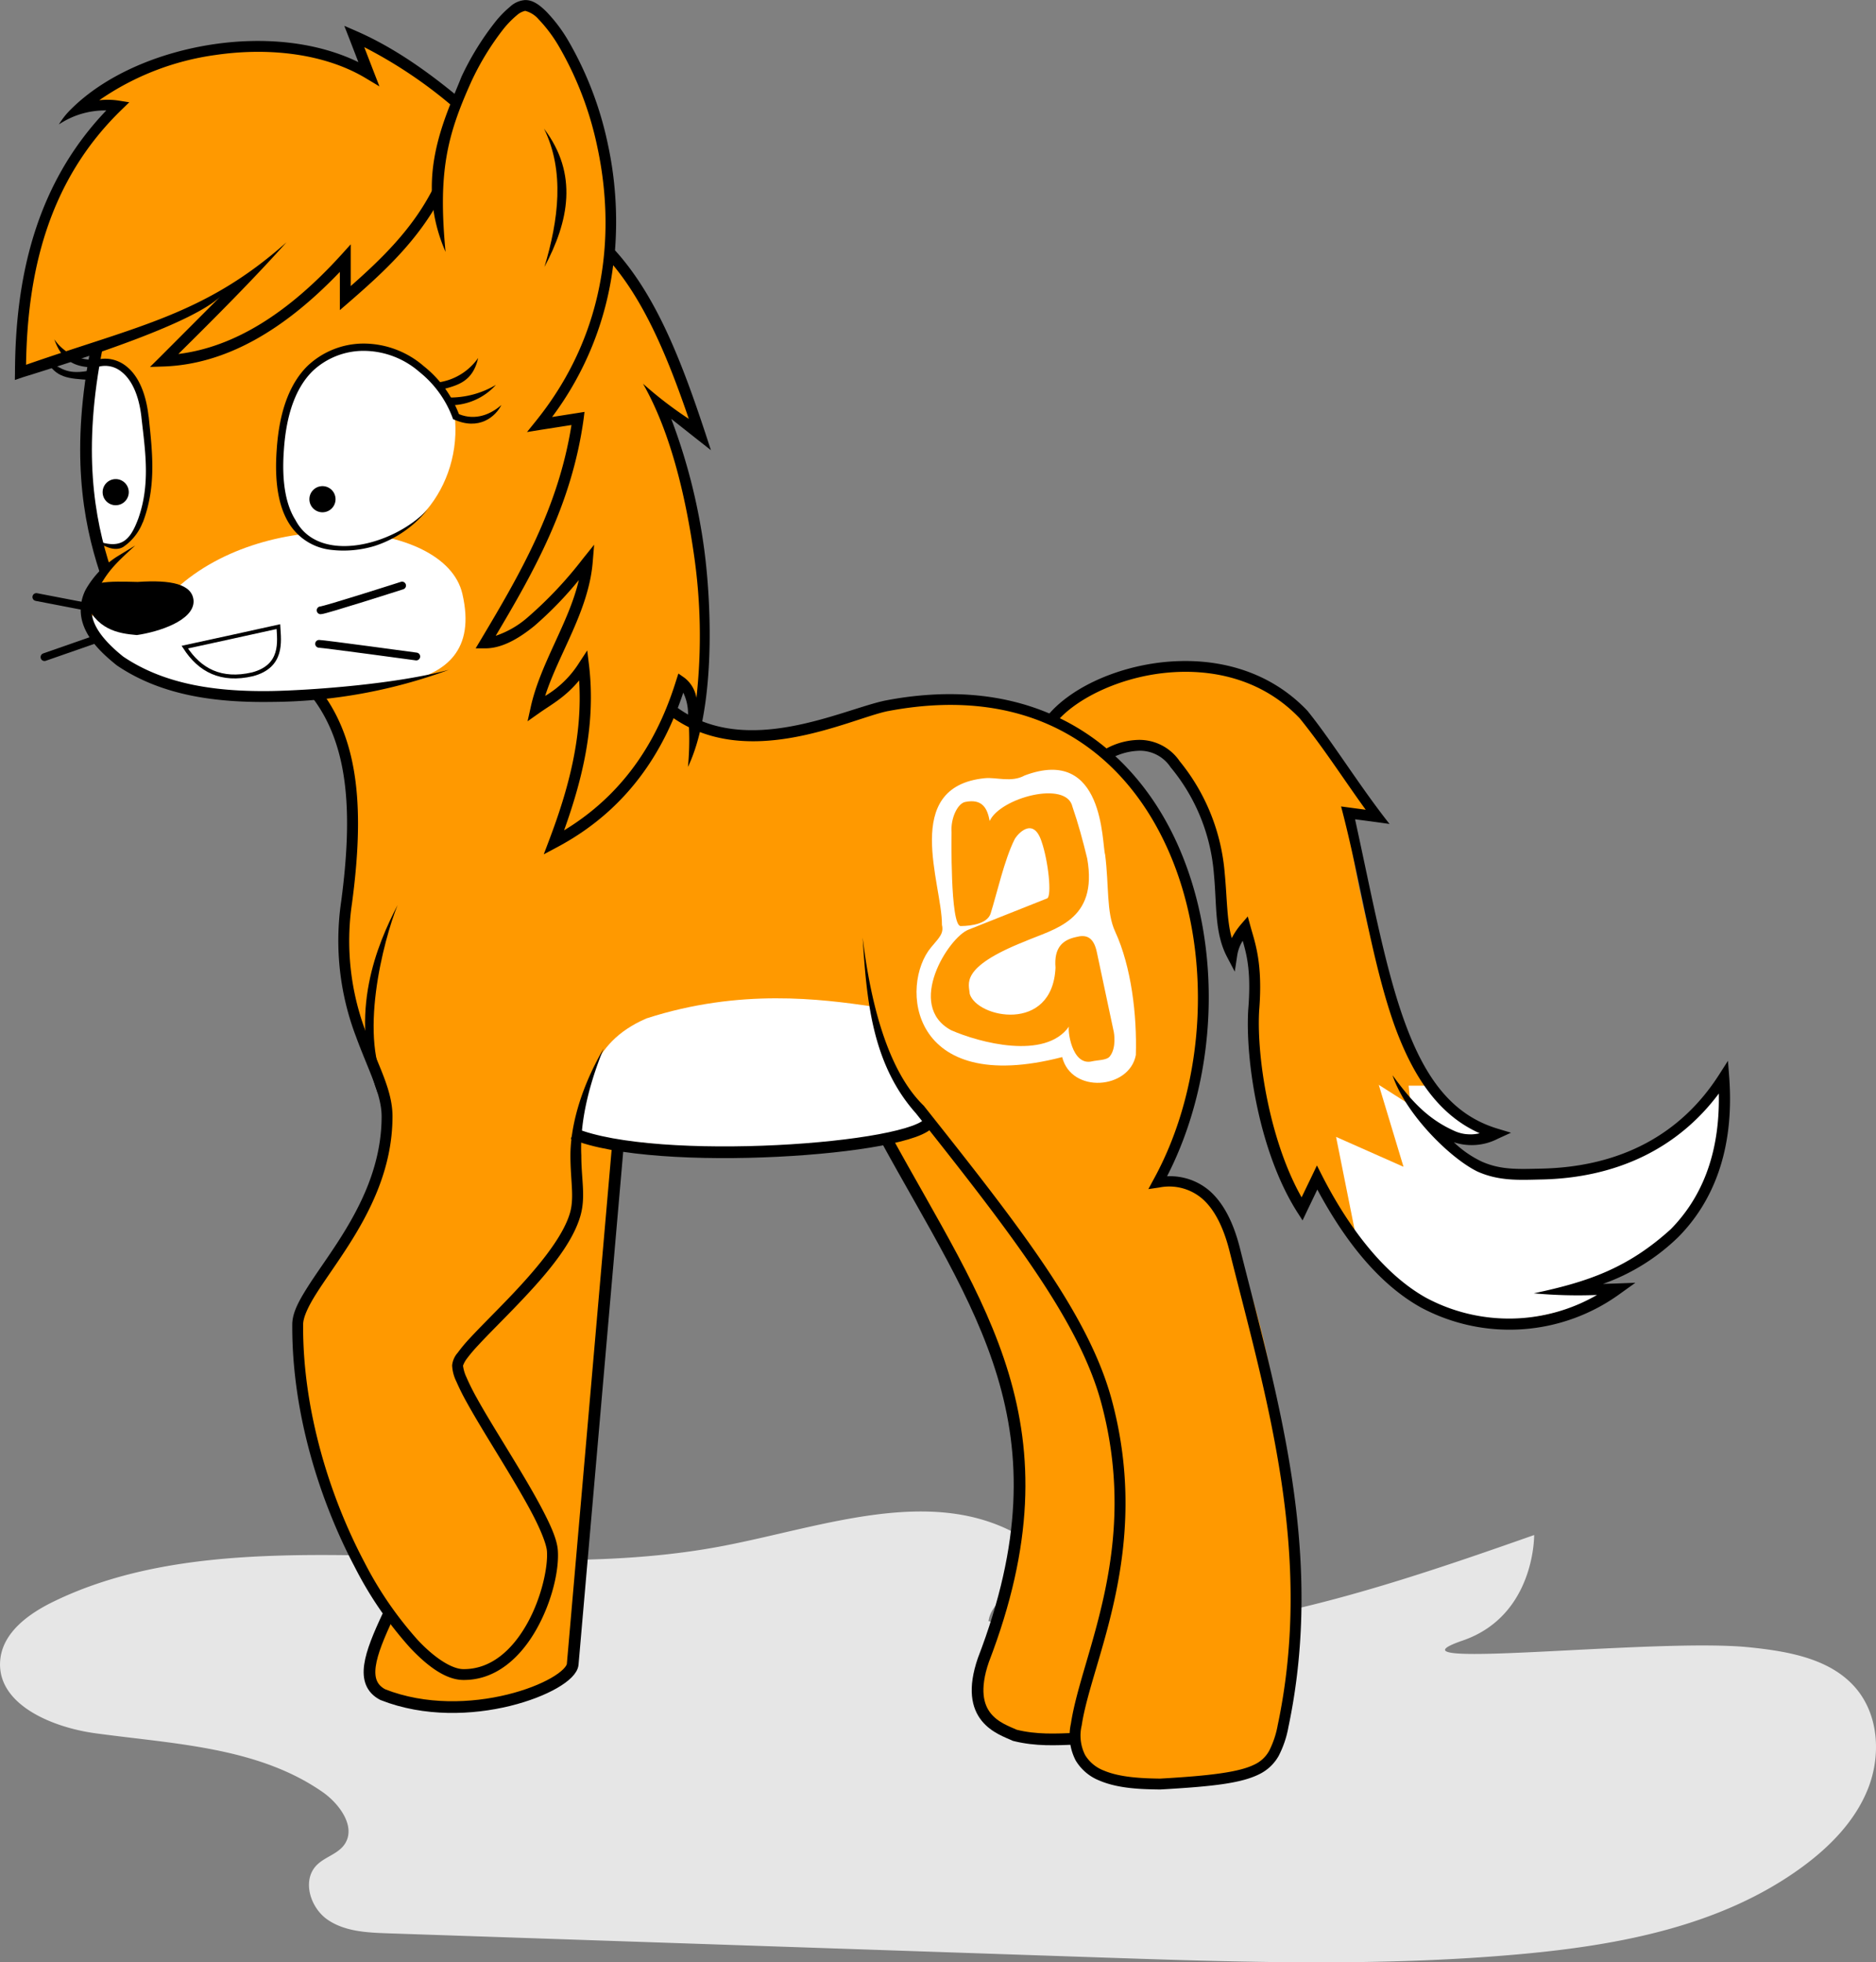<svg xmlns:xlink="http://www.w3.org/1999/xlink" xmlns="http://www.w3.org/2000/svg" width="342.057" height="357.716"
     viewBox="0 0 342.057 357.716">
    <rect x="0" y="0" width="342.057" height="357.716" fill="#808080" stroke="none"/>
    <defs>
        <style>
            .a{fill:#e6e6e6;}.b{fill:#f90;}.c{fill:#fff;}.d,.e,.f{fill:none;stroke:#000;}.d{stroke-width:0.711px;}.e{stroke-linecap:round;stroke-width:1.422px;}.f{stroke-width:2.133px;}.g{fill:url(#a);}
        </style>
        <linearGradient id="a" x1="144.931" y1="93.833" x2="145.34" y2="95.641" gradientUnits="objectBoundingBox">
            <stop offset="0" stop-color="#f90"/>
            <stop offset="1" stop-color="#fc9"/>
        </linearGradient>
    </defs>
    <g transform="translate(-984.23 -377.689)">
        <path class="a"
              d="M1250.922,617.369c-16.46,5.66,34.835-.53,52.152,1.221,7.182.727,15.052,2.057,19.66,7.613,4.061,4.9,4.451,12.141,2.135,18.068s-6.963,10.67-12.1,14.423c-14.618,10.681-33.214,14.194-51.242,15.834-25.66,2.334-51.491,1.463-77.243.591L1054.9,670.737c-3.813-.129-7.864-.335-10.991-2.52s-4.625-7.123-1.974-9.867c1.463-1.514,3.809-2.029,5.048-3.732,2.289-3.149-.767-7.435-3.964-9.655-11.843-8.222-27.151-8.737-41.434-10.695-8.051-1.1-18.145-5.393-17.3-13.476.511-4.914,5.133-8.282,9.569-10.456,11.871-5.82,25.275-7.776,38.483-8.348,28.063-1.216,56.519,3.429,84.092-1.935,18.009-3.5,37.726-10.97,53.647-1.852a6.239,6.239,0,0,1,2.975,2.9c1.935,5.08-7.9,7.349-8.58,12.741,33.287,7.038,67.393-4.414,99.488-15.709C1263.954,598.132,1264.154,612.82,1250.922,617.369Z"
              transform="translate(0 59.377)"/>
        <g transform="translate(986.937 377.689)">
            <g transform="translate(0.728 0.662)">
                <path class="b"
                      d="M1041.728,504.319c-11.249.7-55.133-.808-39.175-23.328-3.625-14.2-2.479-27.214-1.545-40.278l-14.083,4.844c1.762-16.3,1.211-32.686,17.606-48.419l-6.825.219c31.852-19.047,39.962-10.5,52.6-7.263l-2.2-5.722,18.709,11.444c3.008-7.978,7.045-14.311,12.987-17.607,16.636,18.658,14.775,31.206,14.965,45.778,7.68,9.089,11.814,20.539,16.069,31.913l-7.483-4.4c7.657,18.414,9.644,36.826,7.922,55.24l-3.519-4.4-1.322,5.062c14,9.012,27.082,2.566,40.279-1.982,9.612-.213,19.221-.524,28.831,3.3,20.374-15.29,40.295-13.718,59.423,17.391l-5.979-.149c5.526,38.9,17.309,55.9,27.106,58.251l-10.565-.219c19.4,18.495,45.558.455,52.162-9.024-1.369,13.149-1.259,26.454-25.969,37.192l6.38.878c-38.742,18.551-49.249-13.843-54.581-19.811l-2.642,3.965c-8.451-15.421-7.754-33.047-10.561-49.74l-2.423,4.626c-2.6-42.632-15.224-40.312-22.668-36.978,21.12,23.808,20.571,51.795,9.464,78.354,19.777-7.909,31.369,81.61,19.588,105.2-10.857,4.379-21.716,6.252-32.575,1.542l-3.3-5.5c-5.977-.477-12.293.056-16.286-6.382.357-7.253,8.887-26.843,6.554-49.11-1.8-17.169-12.4-35.556-23.722-53.452-16.507,2.306-33.013,2.914-49.522.661l-7.483,94.857c-7.207,5.42-20.844,14.157-37.194,2.644l3.3-12.548c-10.465-16.352-14.033-35.132-16.946-54.139,6.386-11.216,16.184-19.375,17.164-35.435-2.771-10.358-6.019-20.241-8.14-31.252,1.291-15.633,4.059-31.386-4.4-46.221Z"
                      transform="translate(-986.925 -378.208)"/>
                <path class="c"
                      d="M1024.146,446.063c-.3,8.857.323,15.564,9.462,17.275,13.424,2.514,23.509-9.527,22.669-22.449-.486-7.5-10.774-14.648-18.268-13.534-7.676,1.141-13.47,7.01-13.864,18.708Z"
                      transform="translate(-976.715 -364.739)"/>
                <path class="c"
                      d="M996.927,469.213l15.078-4.293c16.236-16.061,49.837-13.665,53.04.11,4.817,20.722-21.824,16.07-31.8,18.6-17.525,1.407-30.8-2.061-36.316-14.415Z"
                      transform="translate(-984.177 -357.452)"/>
                <path class="c"
                      d="M1066.78,545.25c20.538,3.09,41.512,4.487,64.374-1.434-4.941-6.952-9.223-14.074-10.674-21.9-9.2-1.31-23.957-3.323-41.047,2.2-10.69,4.612-10.968,13.134-12.653,21.131Z"
                      transform="translate(-964.989 -339.133)"/>
                <path class="c"
                      d="M1179.077,560.993l-3.735-18.676,12.295,5.448-4.511-14.938,5.8,3.694-.352-3.541h3.737l11.3,9.22-9.126-.656c14.908,16.5,43.551,2.57,51.669-8.716.961,20.709-11.2,30.024-25.836,37.191l5.763.468c-28.04,12.806-38.892-1.184-47-9.493Z"
                      transform="translate(-935.167 -335.734)"/>
                <path class="c"
                      d="M998.659,462.386c7.693,2.827,9.476-6.827,9.161-20.332-.786-9.946-6.414-12.985-9.986-12.488A99.606,99.606,0,0,0,998.659,462.386Z"
                      transform="translate(-984.199 -364.114)"/>
            </g>
            <g transform="translate(3.92 61.855)">
                <path d="M1039.607,426.824a14.873,14.873,0,0,0-10.172,4.094c-2.97,2.94-5.109,7.744-5.6,15.281-.456,6.288.468,10.6,2.295,13.483a10.323,10.323,0,0,0,7.361,4.714,19.544,19.544,0,0,0,8.21-.681,20.469,20.469,0,0,0,9.68-6.693c-6.013,6.535-19.831,10.209-24.131,1.958-1.619-2.556-2.556-6.584-2.11-12.695.482-7.326,2.546-11.777,5.232-14.433a13.5,13.5,0,0,1,9.305-3.7,15.52,15.52,0,0,1,10.153,3.825,19.331,19.331,0,0,1,6.161,8.623l1.261-.394a20.573,20.573,0,0,0-6.6-9.262A16.782,16.782,0,0,0,1039.607,426.824Z"
                      transform="translate(-980.01 -426.049)"/>
                <path d="M1033.264,449.623a2.383,2.383,0,1,1,0-.06" transform="translate(-978.712 -420.446)"/>
                <path d="M1003.688,448.615a2.382,2.382,0,1,1,0-.06" transform="translate(-986.837 -420.723)"/>
                <path d="M1000.294,429a6.063,6.063,0,0,0-3.185.641l.6,1.178a4.665,4.665,0,0,1,5.066.495c1.664,1.253,3.186,3.824,3.7,8.293a.156.156,0,0,0,0,.042c.721,6.322,1.642,12.221-.565,18.474-1.516,4.057-3.146,5.823-8.107,3.86,2,1.332,3.807,2.178,5.323,1.341a9.591,9.591,0,0,0,3.575-4.465l.023-.04.024-.022c2.535-6.681,1.689-13.03,1.056-19.251l-.024-.022V439.5c-.534-4.728-2.135-7.694-4.195-9.242a6.256,6.256,0,0,0-3.29-1.262Z"
                      transform="translate(-987.319 -425.453)"/>
                <path d="M1005.882,470.617c3.971-.569,10.436-2.646,10.347-6.218-.185-3.1-4.144-3.881-10.18-3.466-4.976-.107-10.228-.4-9.793,3.191,2.195,5.537,6.126,6.191,9.627,6.493Z"
                      transform="translate(-987.561 -416.705)"/>
                <path class="d"
                      d="M1010.666,471.042c1.1-.219,17.058-3.741,17.058-3.741.162,2.719.864,7.215-4.733,8.693C1017.325,477.3,1013.4,475.3,1010.666,471.042Z"
                      transform="translate(-983.595 -414.927)"/>
                <path class="e" d="M1030.091,465.94c.769,0,14.856-4.512,14.856-4.512"
                      transform="translate(-978.259 -416.541)"/>
                <path class="e" d="M1029.874,469.762c.769,0,17.718,2.309,17.718,2.309"
                      transform="translate(-978.319 -414.251)"/>
                <path class="e" d="M990.593,472.371l9.466-3.3" transform="translate(-989.109 -414.441)"/>
                <path class="e" d="M989.429,463.069l9.136,1.763" transform="translate(-989.429 -416.09)"/>
                <path d="M1049.03,438.172c4.793,2.247,7.813-.542,8.817-2.565-2.438,2.144-5.369,2.818-8.145,1.486Z"
                      transform="translate(-973.056 -423.634)"/>
                <path d="M1048.964,436.44a11.23,11.23,0,0,0,8.09-3.713,16.451,16.451,0,0,1-8.749,2.309Z"
                      transform="translate(-973.256 -424.425)"/>
                <path d="M1047.707,434.606c2.726-.748,5.523-1.386,6.493-5.722a10.664,10.664,0,0,1-7.318,4.456Z"
                      transform="translate(-973.646 -425.481)"/>
                <path d="M999.068,431.024c-4.286.868-5.143-.12-8.17-1.791,1.656,3.183,4.013,3.319,7.78,3.544Z"
                      transform="translate(-989.025 -425.385)"/>
                <path d="M999.273,431.347c-2.994-.084-5.707-.693-7.279-5.133a8.633,8.633,0,0,0,8.329,3.657Z"
                      transform="translate(-988.724 -426.214)"/>
            </g>
            <path d="M1031.449,476.67l-1.591,1.2c6.361,8.565,7.3,20.473,5.09,37.011a49.1,49.1,0,0,0,2.686,24.523c2.224,6.089,4.687,10.535,4.693,14.578.011,9.047-3.929,16.647-7.961,22.89-2.018,3.122-4.047,5.886-5.6,8.353s-2.719,4.6-2.729,6.7c-.1,16.122,5.02,32.175,11.414,44.266a68.278,68.278,0,0,0,10.088,14.7c3.391,3.595,6.637,5.815,9.634,5.851,6.089.082,10.576-4.246,13.4-9.261s4.135-10.741,3.886-14.351c-.141-2.048-1.349-4.683-3.015-7.837s-3.837-6.742-5.979-10.258-4.273-6.946-5.829-9.778a40.379,40.379,0,0,1-1.842-3.7,6.988,6.988,0,0,1-.623-2.11,4.721,4.721,0,0,1,.641-1.2,27.638,27.638,0,0,1,2.091-2.481c1.758-1.912,4.152-4.266,6.658-6.865,5.01-5.2,10.454-11.226,12.033-16.83.974-3.458.14-6.69.145-10.937-.343-7.119,2.038-14.5,4.066-19.493-4.659,8.038-6.051,15-6.051,19.493s.735,7.572-.061,10.4c-1.349,4.776-6.593,10.834-11.559,15.982-2.483,2.579-4.883,4.939-6.7,6.908a28.175,28.175,0,0,0-2.232,2.669,4.1,4.1,0,0,0-1.016,2.294,7.305,7.305,0,0,0,.765,2.938,42.234,42.234,0,0,0,1.943,3.889c1.6,2.9,3.734,6.352,5.871,9.861s4.284,7.076,5.917,10.152,2.7,5.763,2.792,7.053c.2,2.946-1.013,8.572-3.639,13.235s-6.51,8.316-11.642,8.25c-1.943-.026-4.988-1.816-8.208-5.233a66.652,66.652,0,0,1-9.8-14.264c-6.26-11.836-11.267-27.627-11.168-43.321.008-1.31.918-3.289,2.422-5.664s3.526-5.15,5.582-8.337c4.109-6.362,8.3-14.356,8.291-23.982-.008-4.8-2.655-9.314-4.818-15.238a46.9,46.9,0,0,1-2.565-23.574c2.24-16.734,1.345-29.286-5.48-38.478Z"
                  transform="translate(-975.454 -350.499)"/>
            <path class="f"
                  d="M1040.494,627.058c-3.395,7.226-5.13,12.248-.992,14.432,15.415,6.075,34.288-1.5,34.632-5.545l8.19-94.022"
                  transform="translate(-972.419 -332.574)"/>
            <path class="f" d="M1066.2,540.256c15.184,6.3,62.407,2.906,65.051-2.18"
                  transform="translate(-964.421 -333.631)"/>
            <path class="f"
                  d="M1110.842,540.265c17.03,31.229,34.315,52.738,17.9,95.4-3.62,10.583,3.09,12.473,5.759,13.7,3.892.968,7.459.761,11.052.623"
                  transform="translate(-952.157 -333.029)"/>
            <path d="M1129.235,476.986a63.252,63.252,0,0,0-9.777,1.118h-.022c-7.913,1.611-25.573,10.653-38.274,1.118l-1.18,1.569c13.873,10.417,32.848.683,39.827-.742h.023c26.5-5.043,43.226,7.386,51.2,25.579s6.915,42.209-2.771,59.8l-.95,1.757,1.964-.288a9.252,9.252,0,0,1,7.92,2.089c2.129,1.88,3.842,5.1,4.983,9.778,6.611,26.385,15.341,54.905,8.7,86.224,0,.005,0,.014,0,.019a17.087,17.087,0,0,1-1.531,4.553,5.942,5.942,0,0,1-2.789,2.566c-2.724,1.324-7.825,1.994-17.1,2.52h-.082c-3.059-.045-7.194-.194-10.176-1.466a6.859,6.859,0,0,1-3.412-2.815,7.9,7.9,0,0,1-.62-5.458v-.026c1.809-11.873,12.825-31.916,5.479-59.239-4.177-15.535-16.811-31.63-34.222-53.574v-.022l-.022-.019c-7.372-7.089-10.079-21.443-11.186-30.727.711,11.354,1.7,23.034,9.656,32.005a.322.322,0,0,0,.042.042c17.383,21.915,29.8,37.927,33.806,52.81,7.149,26.6-3.583,45.717-5.522,58.411v.022a9.889,9.889,0,0,0,.868,6.76,8.826,8.826,0,0,0,4.342,3.662c3.545,1.512,7.918,1.567,11,1.615h.08c9.388-.535,14.593-1.105,17.929-2.729a8.161,8.161,0,0,0,3.639-3.369,18.6,18.6,0,0,0,1.759-5.106V665.4c6.77-31.912-2.136-60.8-8.724-87.112-1.2-4.923-3.043-8.507-5.6-10.772a11.037,11.037,0,0,0-7.774-2.668c9.275-18.032,10.163-41.7,2.131-60.026-7.223-16.487-21.813-28.553-43.608-27.836Z"
                  transform="translate(-960.634 -350.421)"/>
            <path d="M1062.938,377.689v.02a4.48,4.48,0,0,0-2.668,1.2,18.91,18.91,0,0,0-2.831,2.937,50.967,50.967,0,0,0-6.017,9.8c-3,7.559-8.738,18.621-2.919,31.961-1.4-14.621.277-21.248,4.719-31.092a49.3,49.3,0,0,1,5.748-9.429,17.46,17.46,0,0,1,2.542-2.626,3.4,3.4,0,0,1,1.489-.786h.043a4.822,4.822,0,0,1,2.422,1.531,26.33,26.33,0,0,1,3.762,5.043,61.462,61.462,0,0,1,6.909,18.052c3.206,14.7,2.233,33.527-11.168,50.142l-1.616,2.006,2.544-.413,5.563-.868c-2.417,15.23-9.406,27.2-16.581,39.226l-.891,1.486h1.737c2.8.01,5.762-1.482,8.952-4.074a66.969,66.969,0,0,0,8.126-8.375c-1.806,7.8-7.057,15.244-8.79,23.24l-.558,2.5,2.085-1.47c2.259-1.6,4.718-2.845,7.319-5.974.651,10.241-1.931,19.8-5.518,29.237l-.931,2.46,2.338-1.244c14.156-7.488,20.087-19.251,23.1-28.223a8.868,8.868,0,0,1,.868,3.869,51.1,51.1,0,0,1-.018,9.677c4.871-10.218,4.413-28.449,3.015-39.308a107.122,107.122,0,0,0-6.06-24.15l4.631,3.662,2.605,2.047-1.032-3.143c-4.252-12.837-8.834-24.891-16.459-33.291a66.9,66.9,0,0,0-1.322-19.435,63.542,63.542,0,0,0-7.136-18.672,27.781,27.781,0,0,0-4.094-5.437c-1.3-1.282-2.506-2.116-3.867-2.069-.013,0-.023-.018-.039-.018Zm16.126,48.342c5.994,7.226,10.085,17.175,13.792,28.018a71.637,71.637,0,0,1-8.354-6.417c5.333,9.323,7.922,21.725,9.244,30.838a102.915,102.915,0,0,1,.5,26.444,5.848,5.848,0,0,0-2.193-3.68l-1.095-.765-.414,1.282c-2.6,8.366-7.806,19.651-20.428,27.3,3.416-9.532,5.8-19.392,4.549-30.084l-.331-2.709-1.489,2.274a18.337,18.337,0,0,1-6.18,6.017c2.431-7.637,7.907-15.437,8.662-24.316l.268-3.247-2.046,2.543a73,73,0,0,1-10.134,10.752,17.146,17.146,0,0,1-5.769,3.309c7.029-11.815,13.874-23.947,16.027-39.493l.163-1.323-1.3.207-4.608.724A57.964,57.964,0,0,0,1079.065,426.031Z"
                  transform="translate(-969.97 -377.689)"/>
            <path d="M1046.423,381.387l.868,2.213,1.7,4.4c-7.661-3.735-17.179-4.613-26.342-3.268-10.127,1.489-19.8,5.64-26.013,11.807a14.388,14.388,0,0,0-2.255,2.821,15.065,15.065,0,0,1,8.645-2.551c-13.09,13.683-16.583,30.946-16.648,47.744l-.022,1.386,1.323-.455c13.22-4.083,31-9.985,36.1-14.7l-10.98,11-1.8,1.778,2.524-.082c11.276-.405,21.9-6.588,32.092-17.245v6.97l1.654-1.428c6.172-5.358,12.695-11.284,16.954-19.54l-1.76-.91c-3.694,7.165-9.262,12.552-14.865,17.494v-7.61l-1.716,1.9c-9.658,10.637-19.486,16.832-29.715,18.092,6.617-6.539,13.9-13.846,19.715-20.359-14.807,13.155-26.961,15.182-47.484,22.323.252-16.688,3.936-33.4,17.391-46.462l1.43-1.387-1.964-.31a13.619,13.619,0,0,0-3.514-.061,48.8,48.8,0,0,1,21.194-8.25c9.777-1.435,19.96-.242,27.418,4.24l2.48,1.489-1.054-2.709-1.716-4.447a83.482,83.482,0,0,1,16.107,10.794l1.282-1.53c-5.866-4.852-12-9.217-18.837-12.2Z"
                  transform="translate(-986.354 -376.673)"/>
            <path class="f" d="M998.571,427.1c-3.846,19.09-1.6,31.676,1.479,41.044"
                  transform="translate(-983.557 -364.117)"/>
            <path d="M1002.3,457.784a17.455,17.455,0,0,0-5.544,5.832,8.031,8.031,0,0,0-.786,5.582c.8,3.477,3.7,6.194,6.369,8.335l.042.022.019.023c8.344,5.648,18.474,6.781,28.223,6.636a94.867,94.867,0,0,0,32.279-5.852c-9.572,2.6-24.983,3.721-32.3,3.866-9.547.141-19.208-.983-27.025-6.243l-.022-.024a.2.2,0,0,0-.041-.019c-2.538-2.045-5-4.557-5.6-7.175a5.9,5.9,0,0,1,.6-4.238c2.031-4.02,3.338-5.294,7.2-8.831Z"
                  transform="translate(-983.768 -356.26)"/>
            <path d="M1158.435,472.228c-1.16.025-2.319.1-3.448.224-9.069,1.021-17.192,5.055-21.047,9.944l1.572,1.222c3.323-4.219,11.093-8.232,19.7-9.2,8.594-.969,17.953.982,24.855,8.228l.038.041c4.435,5.489,8.13,11.3,12.015,16.645q-2.245-.3-4.491-.6c3.581,13.5,5.513,28.068,9.778,40.031,3.389,9.284,8.026,16.218,15.488,19.54a7.06,7.06,0,0,1-4.406-.334c-5.165-2.251-8.223-5.777-11.476-10.236,2.293,6.929,10.344,15.02,15.447,17.537,3.892,1.748,7.527,1.559,11.391,1.468h.022c13.989-.219,25.193-5.7,32.627-15.671.234,11.485-3.452,19.337-8.764,24.732-7.925,7.183-15.221,9.62-24.968,11.684a88.19,88.19,0,0,0,11.525.3,32.065,32.065,0,0,1-31.156.519c-8.393-4.685-14.8-14.089-19-22.329l-.914-1.8-.869,1.823-1.924,3.989c-5.8-10.227-8.186-25.358-7.75-33.846,0-.01,0-.017,0-.023s0-.019,0-.024c.742-8.853-.787-12.614-1.572-15.511l-.495-1.795-1.221,1.423a13.234,13.234,0,0,0-1.7,2.525c-.906-3.287-.835-7.2-1.281-11.828a36.991,36.991,0,0,0-8.233-20.449c-.008-.011-.012-.025-.022-.038a8.89,8.89,0,0,0-7.837-3.806,12.826,12.826,0,0,0-6.141,1.945l1.077,1.655a11.438,11.438,0,0,1,5.15-1.615,6.684,6.684,0,0,1,6.158,3.02l.022.022.024.022a34.625,34.625,0,0,1,7.834,19.438c.549,5.655.082,10.669,2.4,15.073l1.4,2.669.455-3a7.132,7.132,0,0,1,.993-2.626c.771,2.676,1.581,5.792.994,12.737V536c-.492,9.416,2.083,25.892,8.95,36.683l.971,1.508.766-1.615,1.925-4.01c4.287,8,10.448,16.79,18.857,21.482a34.274,34.274,0,0,0,36.451-2.566l2.686-1.923-3.284.124-2.626.082a37.643,37.643,0,0,0,13.773-8.58c6.128-6.217,10.245-15.563,9.244-29.112l-.229-2.979-1.614,2.526c-7.025,10.994-18.162,16.911-32.733,17.138-3.9.088-7.13.241-10.565-1.3a19.2,19.2,0,0,1-5.066-3.514,10.391,10.391,0,0,0,8.022-.641l2.4-1.095-2.525-.765c-8.311-2.532-13.154-9.262-16.83-19.333-3.558-9.741-5.922-22.583-9.08-37.034q3.147.4,6.287.849c-5.458-6.9-10.227-14.718-14.887-20.533l-.023-.022-.022-.038c-6.465-6.84-15-9.281-23.112-9.105Z"
                  transform="translate(-945.812 -351.722)"/>
            <path d="M1042.382,507.118c-3.706,7.176-9.047,19.575-3.621,34.3l1.861-.682C1034.982,531.8,1039.855,513.341,1042.382,507.118Z"
                  transform="translate(-972.593 -342.135)"/>
            <path d="M1062.124,421.3c2.561-8.543,3.735-17.47-.078-25.212C1068.333,404.387,1066.551,413,1062.124,421.3Z"
                  transform="translate(-965.561 -372.635)"/>
            <g transform="translate(164.404 140.326)">
                <path class="c"
                      d="M1141.887,540.146c-27.977,7.262-29.63-13.161-23.89-20.02,1.468-1.763,2.339-2.491,1.969-4.074.076-7.367-7.539-25.2,7.814-26.745,2.119-.213,4.848.84,7.278-.5,14.6-5.479,14.04,12.491,14.663,14.436.734,5.772.2,10.489,1.823,14.013,2.969,6.442,3.991,15.235,3.776,22.514-1.171,6.254-11.744,7.108-13.433.375Z"
                      transform="translate(-1115.329 -487.774)"/>
                <path class="g"
                      d="M1142.575,533.637c-4.349,6.193-16.442,2.914-21.5.683-8.349-4.509-.447-16.925,3.15-18.323l14.344-5.7c.919-.366.223-6.891-1.026-10.441-1.562-4.655-4.521-1.11-4.913-.294-1.837,3.671-3.21,9.843-4.344,13.462-.559,1.808-3.323,2.294-5.459,2.31-1.968.013-1.674-17.127-1.674-17.127-.172-2.609,1.132-5.22,2.477-5.494,3.142-.641,4.05,1.156,4.475,3.47,1.917-4.227,14.027-7.482,15.092-2.593,1.052,3.043,1.908,6.209,2.69,9.431,2.016,11.393-6.027,12.792-11.486,15.157-11.9,4.742-10.031,7.74-9.937,9.511,1.3,4.41,15.08,7.244,15.644-4.757-.314-3.744,1.37-5.082,3.738-5.593,1.725-.467,3.193-.157,3.8,2.767l3.095,14.558s.552,2.849-.751,4.451c-.571.7-2.226.644-3.22.881-3.76.9-4.49-5.907-4.2-6.365Z"
                      transform="translate(-1114.765 -486.848)"/>
            </g>
        </g>
    </g>
</svg>
